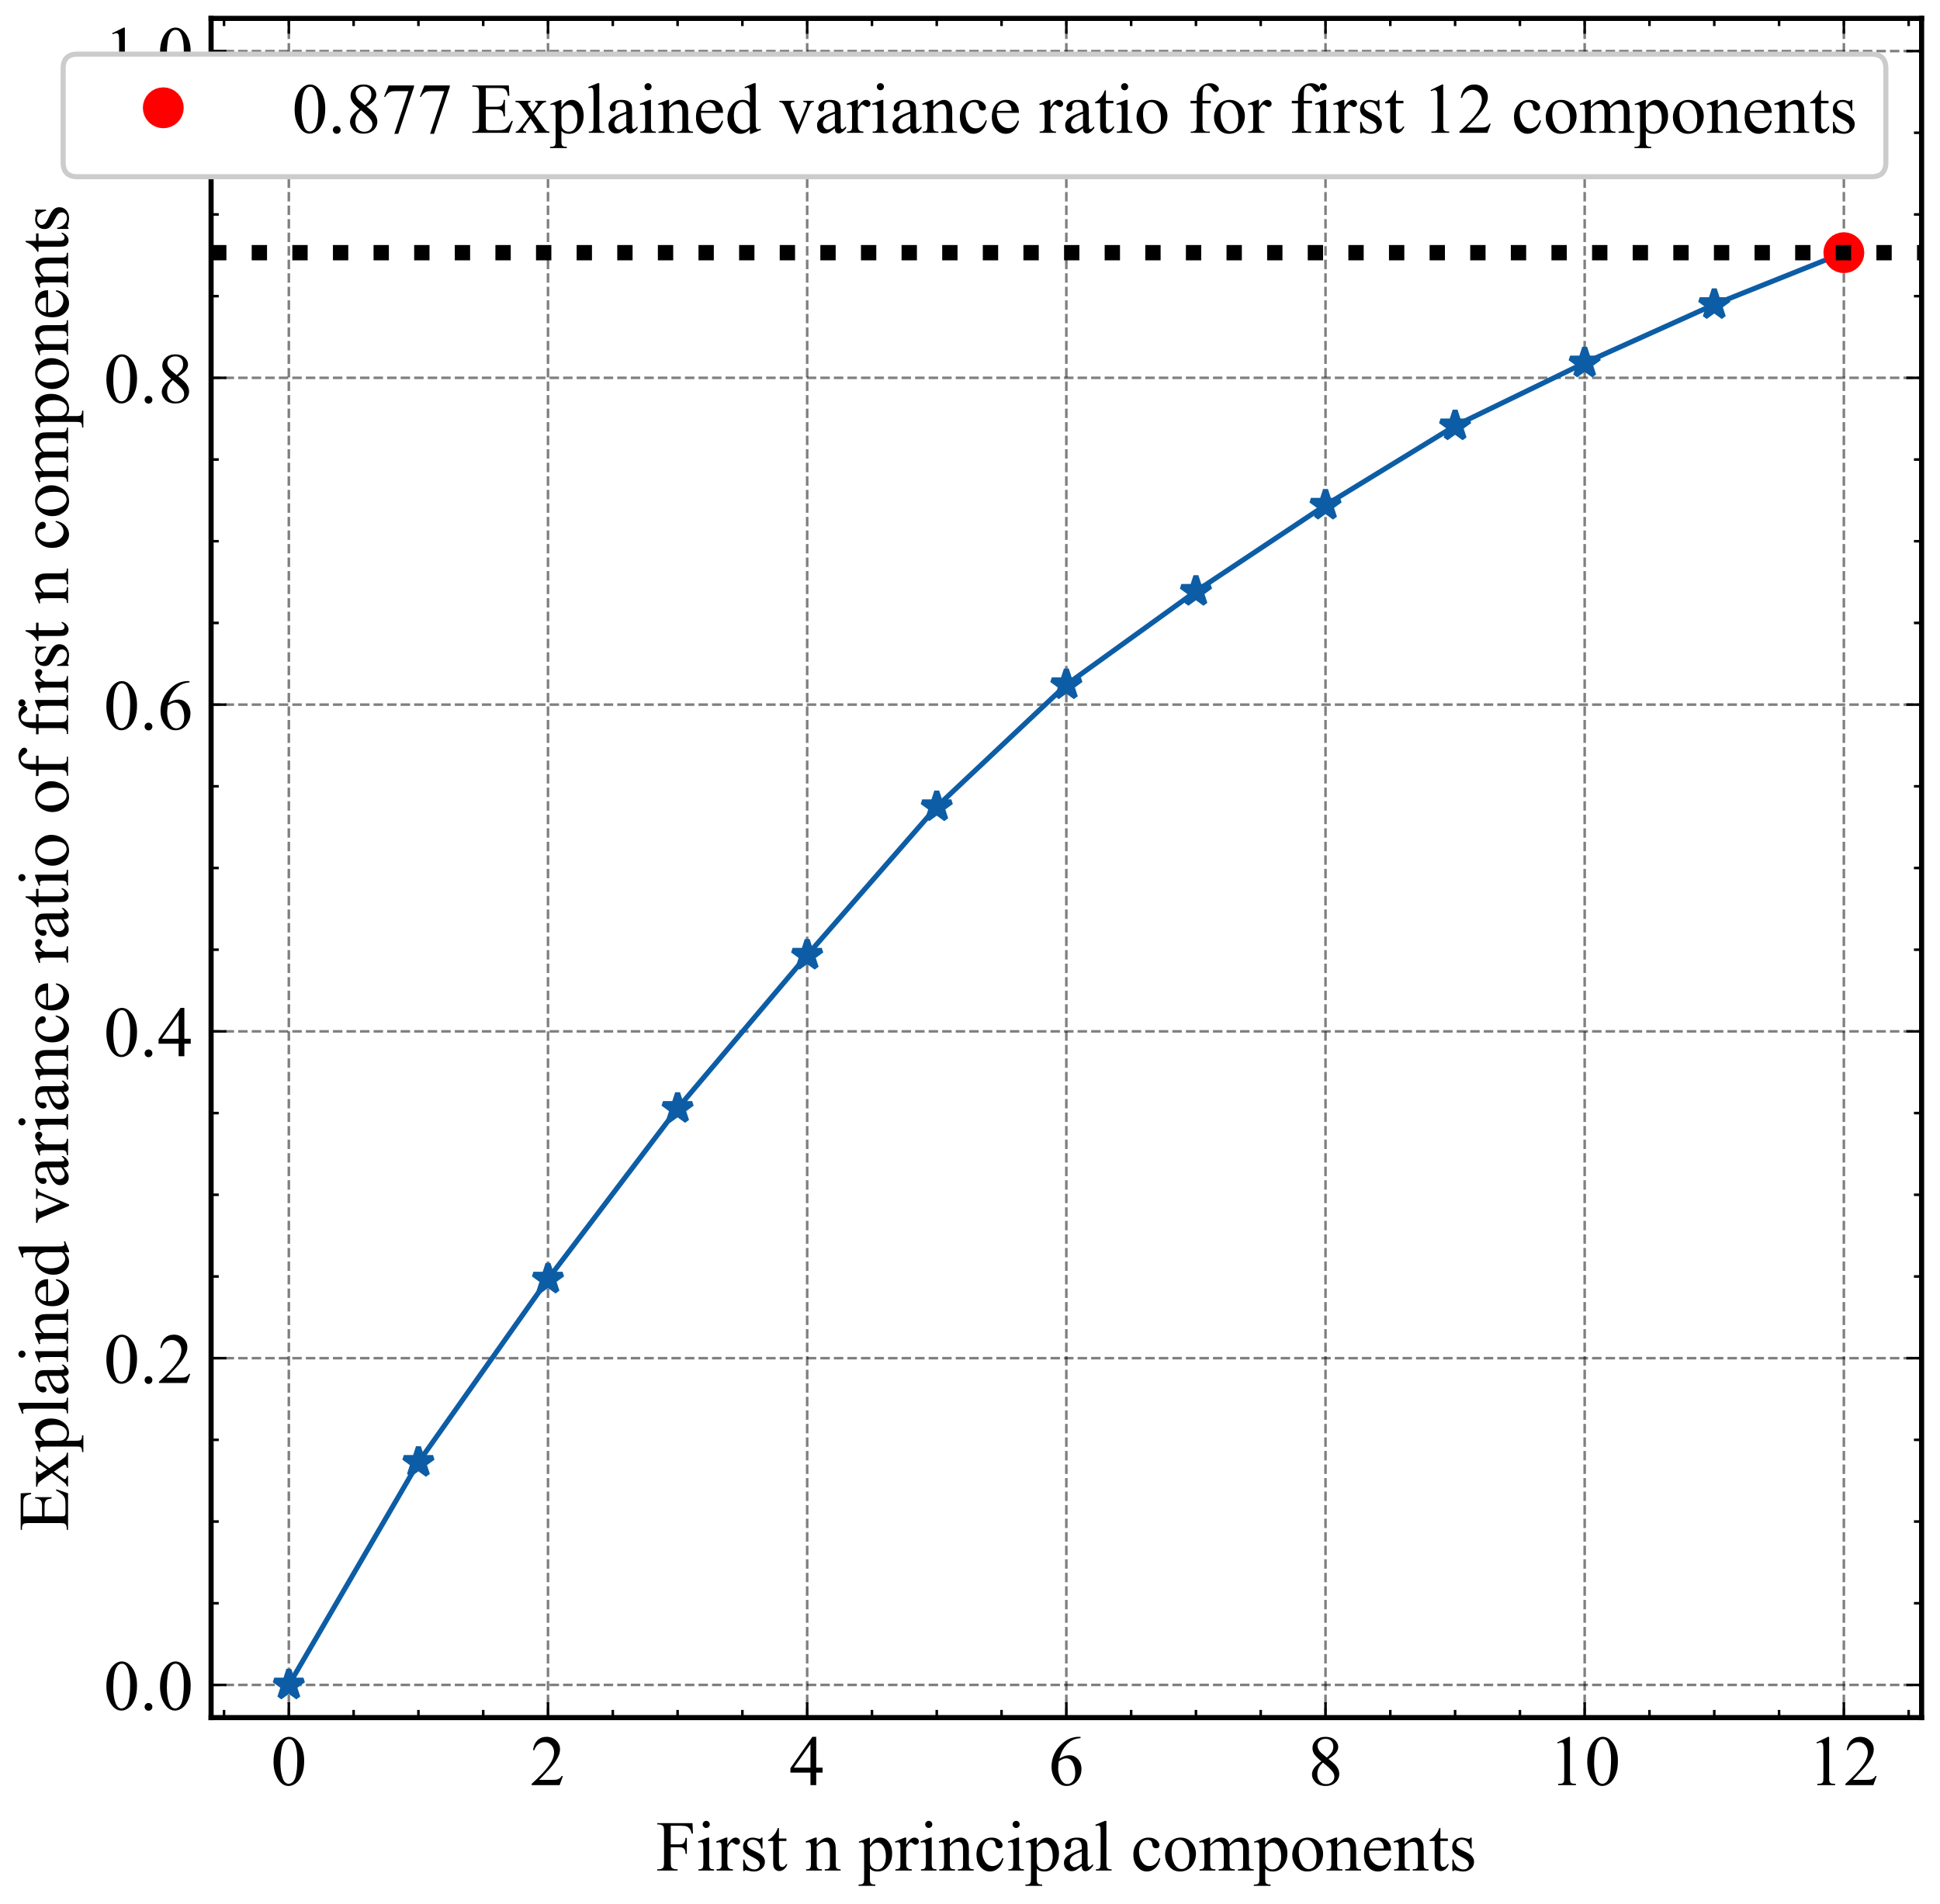 <?xml version="1.0" encoding="utf-8" standalone="no"?>
<!DOCTYPE svg PUBLIC "-//W3C//DTD SVG 1.1//EN"
  "http://www.w3.org/Graphics/SVG/1.1/DTD/svg11.dtd">
<!-- Created with matplotlib (https://matplotlib.org/) -->
<svg height="372.772pt" version="1.1" viewBox="0 0 379.716 372.772" width="379.716pt" xmlns="http://www.w3.org/2000/svg" xmlns:xlink="http://www.w3.org/1999/xlink">
 <defs>
  <style type="text/css">*{stroke-linecap:butt;stroke-linejoin:round;}</style>
 </defs>
 <g id="figure_1">
  <g id="patch_1">
   <path d="M 0 372.772 
L 379.716 372.772 
L 379.716 0 
L 0 0 
z
" style="fill:#ffffff;"/>
  </g>
  <g id="axes_1">
   <g id="patch_2">
    <path d="M 41.316 336.24 
L 376.116 336.24 
L 376.116 3.6 
L 41.316 3.6 
z
" style="fill:#ffffff;"/>
   </g>
   <g id="matplotlib.axis_1">
    <g id="xtick_1">
     <g id="line2d_1">
      <path clip-path="url(#pbc102ce04e)" d="M 56.534 336.24 
L 56.534 3.6 
" style="fill:none;stroke:#000000;stroke-dasharray:1.85,0.8;stroke-dashoffset:0;stroke-opacity:0.5;stroke-width:0.5;"/>
     </g>
     <g id="line2d_2">
      <defs>
       <path d="M 0 0 
L 0 -3 
" id="m4c5fb11d1a" style="stroke:#000000;stroke-width:0.5;"/>
      </defs>
      <g>
       <use style="stroke:#000000;stroke-width:0.5;" x="56.534" xlink:href="#m4c5fb11d1a" y="336.24"/>
      </g>
     </g>
     <g id="line2d_3">
      <defs>
       <path d="M 0 0 
L 0 3 
" id="m5dc65ea139" style="stroke:#000000;stroke-width:0.5;"/>
      </defs>
      <g>
       <use style="stroke:#000000;stroke-width:0.5;" x="56.534" xlink:href="#m5dc65ea139" y="3.6"/>
      </g>
     </g>
     <g id="text_1">
      <!-- 0 -->
      <g transform="translate(53.034 349.461)scale(0.14 -0.14)">
       <defs>
        <path d="M 3.609 32.719 
Q 3.609 44.047 7.031 52.219 
Q 10.453 60.406 16.109 64.406 
Q 20.516 67.578 25.203 67.578 
Q 32.812 67.578 38.875 59.812 
Q 46.438 50.203 46.438 33.734 
Q 46.438 22.219 43.109 14.156 
Q 39.797 6.109 34.641 2.469 
Q 29.5 -1.172 24.703 -1.172 
Q 15.234 -1.172 8.938 10.016 
Q 3.609 19.438 3.609 32.719 
z
M 13.188 31.5 
Q 13.188 17.828 16.547 9.188 
Q 19.344 1.906 24.859 1.906 
Q 27.484 1.906 30.312 4.266 
Q 33.156 6.641 34.625 12.203 
Q 36.859 20.609 36.859 35.891 
Q 36.859 47.219 34.516 54.781 
Q 32.766 60.406 29.984 62.75 
Q 27.984 64.359 25.141 64.359 
Q 21.828 64.359 19.234 61.375 
Q 15.719 57.328 14.453 48.625 
Q 13.188 39.938 13.188 31.5 
z
" id="TimesNewRomanPSMT-48"/>
       </defs>
       <use xlink:href="#TimesNewRomanPSMT-48"/>
      </g>
     </g>
    </g>
    <g id="xtick_2">
     <g id="line2d_4">
      <path clip-path="url(#pbc102ce04e)" d="M 107.261 336.24 
L 107.261 3.6 
" style="fill:none;stroke:#000000;stroke-dasharray:1.85,0.8;stroke-dashoffset:0;stroke-opacity:0.5;stroke-width:0.5;"/>
     </g>
     <g id="line2d_5">
      <g>
       <use style="stroke:#000000;stroke-width:0.5;" x="107.261" xlink:href="#m4c5fb11d1a" y="336.24"/>
      </g>
     </g>
     <g id="line2d_6">
      <g>
       <use style="stroke:#000000;stroke-width:0.5;" x="107.261" xlink:href="#m5dc65ea139" y="3.6"/>
      </g>
     </g>
     <g id="text_2">
      <!-- 2 -->
      <g transform="translate(103.761 349.461)scale(0.14 -0.14)">
       <defs>
        <path d="M 45.844 12.75 
L 41.219 0 
L 2.156 0 
L 2.156 1.812 
Q 19.391 17.531 26.422 27.484 
Q 33.453 37.453 33.453 45.703 
Q 33.453 52 29.594 56.047 
Q 25.734 60.109 20.359 60.109 
Q 15.484 60.109 11.594 57.25 
Q 7.719 54.391 5.859 48.875 
L 4.047 48.875 
Q 5.281 57.906 10.328 62.734 
Q 15.375 67.578 22.953 67.578 
Q 31 67.578 36.391 62.406 
Q 41.797 57.234 41.797 50.203 
Q 41.797 45.172 39.453 40.141 
Q 35.844 32.234 27.734 23.391 
Q 15.578 10.109 12.547 7.375 
L 29.828 7.375 
Q 35.109 7.375 37.234 7.766 
Q 39.359 8.156 41.062 9.344 
Q 42.781 10.547 44.047 12.75 
z
" id="TimesNewRomanPSMT-50"/>
       </defs>
       <use xlink:href="#TimesNewRomanPSMT-50"/>
      </g>
     </g>
    </g>
    <g id="xtick_3">
     <g id="line2d_7">
      <path clip-path="url(#pbc102ce04e)" d="M 157.989 336.24 
L 157.989 3.6 
" style="fill:none;stroke:#000000;stroke-dasharray:1.85,0.8;stroke-dashoffset:0;stroke-opacity:0.5;stroke-width:0.5;"/>
     </g>
     <g id="line2d_8">
      <g>
       <use style="stroke:#000000;stroke-width:0.5;" x="157.989" xlink:href="#m4c5fb11d1a" y="336.24"/>
      </g>
     </g>
     <g id="line2d_9">
      <g>
       <use style="stroke:#000000;stroke-width:0.5;" x="157.989" xlink:href="#m5dc65ea139" y="3.6"/>
      </g>
     </g>
     <g id="text_3">
      <!-- 4 -->
      <g transform="translate(154.489 349.461)scale(0.14 -0.14)">
       <defs>
        <path d="M 46.531 24.422 
L 46.531 17.484 
L 37.641 17.484 
L 37.641 0 
L 29.594 0 
L 29.594 17.484 
L 1.562 17.484 
L 1.562 23.734 
L 32.281 67.578 
L 37.641 67.578 
L 37.641 24.422 
z
M 29.594 24.422 
L 29.594 57.281 
L 6.344 24.422 
z
" id="TimesNewRomanPSMT-52"/>
       </defs>
       <use xlink:href="#TimesNewRomanPSMT-52"/>
      </g>
     </g>
    </g>
    <g id="xtick_4">
     <g id="line2d_10">
      <path clip-path="url(#pbc102ce04e)" d="M 208.716 336.24 
L 208.716 3.6 
" style="fill:none;stroke:#000000;stroke-dasharray:1.85,0.8;stroke-dashoffset:0;stroke-opacity:0.5;stroke-width:0.5;"/>
     </g>
     <g id="line2d_11">
      <g>
       <use style="stroke:#000000;stroke-width:0.5;" x="208.716" xlink:href="#m4c5fb11d1a" y="336.24"/>
      </g>
     </g>
     <g id="line2d_12">
      <g>
       <use style="stroke:#000000;stroke-width:0.5;" x="208.716" xlink:href="#m5dc65ea139" y="3.6"/>
      </g>
     </g>
     <g id="text_4">
      <!-- 6 -->
      <g transform="translate(205.216 349.461)scale(0.14 -0.14)">
       <defs>
        <path d="M 44.828 67.578 
L 44.828 65.766 
Q 38.375 65.141 34.297 63.203 
Q 30.219 61.281 26.234 57.328 
Q 22.266 53.375 19.656 48.516 
Q 17.047 43.656 15.281 36.969 
Q 22.312 41.797 29.391 41.797 
Q 36.188 41.797 41.156 36.328 
Q 46.141 30.859 46.141 22.266 
Q 46.141 13.969 41.109 7.125 
Q 35.062 -1.172 25.094 -1.172 
Q 18.312 -1.172 13.578 3.328 
Q 4.297 12.062 4.297 25.984 
Q 4.297 34.859 7.859 42.859 
Q 11.422 50.875 18.031 57.078 
Q 24.656 63.281 30.703 65.422 
Q 36.766 67.578 42 67.578 
z
M 14.453 33.406 
Q 13.578 26.812 13.578 22.75 
Q 13.578 18.062 15.312 12.562 
Q 17.047 7.078 20.453 3.859 
Q 22.953 1.562 26.516 1.562 
Q 30.766 1.562 34.109 5.562 
Q 37.453 9.578 37.453 17 
Q 37.453 25.344 34.125 31.438 
Q 30.812 37.547 24.703 37.547 
Q 22.859 37.547 20.734 36.766 
Q 18.609 35.984 14.453 33.406 
z
" id="TimesNewRomanPSMT-54"/>
       </defs>
       <use xlink:href="#TimesNewRomanPSMT-54"/>
      </g>
     </g>
    </g>
    <g id="xtick_5">
     <g id="line2d_13">
      <path clip-path="url(#pbc102ce04e)" d="M 259.443 336.24 
L 259.443 3.6 
" style="fill:none;stroke:#000000;stroke-dasharray:1.85,0.8;stroke-dashoffset:0;stroke-opacity:0.5;stroke-width:0.5;"/>
     </g>
     <g id="line2d_14">
      <g>
       <use style="stroke:#000000;stroke-width:0.5;" x="259.443" xlink:href="#m4c5fb11d1a" y="336.24"/>
      </g>
     </g>
     <g id="line2d_15">
      <g>
       <use style="stroke:#000000;stroke-width:0.5;" x="259.443" xlink:href="#m5dc65ea139" y="3.6"/>
      </g>
     </g>
     <g id="text_5">
      <!-- 8 -->
      <g transform="translate(255.943 349.461)scale(0.14 -0.14)">
       <defs>
        <path d="M 19.188 33.344 
Q 11.328 39.797 9.047 43.703 
Q 6.781 47.609 6.781 51.812 
Q 6.781 58.25 11.766 62.906 
Q 16.75 67.578 25 67.578 
Q 33.016 67.578 37.891 63.234 
Q 42.781 58.891 42.781 53.328 
Q 42.781 49.609 40.141 45.75 
Q 37.5 41.891 29.156 36.672 
Q 37.75 30.031 40.531 26.219 
Q 44.234 21.234 44.234 15.719 
Q 44.234 8.734 38.906 3.781 
Q 33.594 -1.172 24.953 -1.172 
Q 15.531 -1.172 10.25 4.734 
Q 6.062 9.469 6.062 15.094 
Q 6.062 19.484 9.016 23.797 
Q 11.969 28.125 19.188 33.344 
z
M 26.859 38.578 
Q 32.719 43.844 34.281 46.891 
Q 35.844 49.953 35.844 53.812 
Q 35.844 58.938 32.953 61.844 
Q 30.078 64.75 25.094 64.75 
Q 20.125 64.75 17 61.859 
Q 13.875 58.984 13.875 55.125 
Q 13.875 52.594 15.156 50.047 
Q 16.453 47.516 18.844 45.219 
z
M 21.484 31.5 
Q 17.438 28.078 15.484 24.047 
Q 13.531 20.016 13.531 15.328 
Q 13.531 9.031 16.969 5.25 
Q 20.406 1.469 25.734 1.469 
Q 31 1.469 34.172 4.438 
Q 37.359 7.422 37.359 11.672 
Q 37.359 15.188 35.5 17.969 
Q 32.031 23.141 21.484 31.5 
z
" id="TimesNewRomanPSMT-56"/>
       </defs>
       <use xlink:href="#TimesNewRomanPSMT-56"/>
      </g>
     </g>
    </g>
    <g id="xtick_6">
     <g id="line2d_16">
      <path clip-path="url(#pbc102ce04e)" d="M 310.17 336.24 
L 310.17 3.6 
" style="fill:none;stroke:#000000;stroke-dasharray:1.85,0.8;stroke-dashoffset:0;stroke-opacity:0.5;stroke-width:0.5;"/>
     </g>
     <g id="line2d_17">
      <g>
       <use style="stroke:#000000;stroke-width:0.5;" x="310.17" xlink:href="#m4c5fb11d1a" y="336.24"/>
      </g>
     </g>
     <g id="line2d_18">
      <g>
       <use style="stroke:#000000;stroke-width:0.5;" x="310.17" xlink:href="#m5dc65ea139" y="3.6"/>
      </g>
     </g>
     <g id="text_6">
      <!-- 10 -->
      <g transform="translate(303.17 349.461)scale(0.14 -0.14)">
       <defs>
        <path d="M 11.719 59.719 
L 27.828 67.578 
L 29.438 67.578 
L 29.438 11.672 
Q 29.438 6.109 29.906 4.734 
Q 30.375 3.375 31.828 2.641 
Q 33.297 1.906 37.797 1.812 
L 37.797 0 
L 12.891 0 
L 12.891 1.812 
Q 17.578 1.906 18.938 2.609 
Q 20.312 3.328 20.844 4.516 
Q 21.391 5.719 21.391 11.672 
L 21.391 47.406 
Q 21.391 54.641 20.906 56.688 
Q 20.562 58.25 19.656 58.984 
Q 18.75 59.719 17.484 59.719 
Q 15.672 59.719 12.453 58.203 
z
" id="TimesNewRomanPSMT-49"/>
       </defs>
       <use xlink:href="#TimesNewRomanPSMT-49"/>
       <use x="50" xlink:href="#TimesNewRomanPSMT-48"/>
      </g>
     </g>
    </g>
    <g id="xtick_7">
     <g id="line2d_19">
      <path clip-path="url(#pbc102ce04e)" d="M 360.898 336.24 
L 360.898 3.6 
" style="fill:none;stroke:#000000;stroke-dasharray:1.85,0.8;stroke-dashoffset:0;stroke-opacity:0.5;stroke-width:0.5;"/>
     </g>
     <g id="line2d_20">
      <g>
       <use style="stroke:#000000;stroke-width:0.5;" x="360.898" xlink:href="#m4c5fb11d1a" y="336.24"/>
      </g>
     </g>
     <g id="line2d_21">
      <g>
       <use style="stroke:#000000;stroke-width:0.5;" x="360.898" xlink:href="#m5dc65ea139" y="3.6"/>
      </g>
     </g>
     <g id="text_7">
      <!-- 12 -->
      <g transform="translate(353.898 349.461)scale(0.14 -0.14)">
       <use xlink:href="#TimesNewRomanPSMT-49"/>
       <use x="50" xlink:href="#TimesNewRomanPSMT-50"/>
      </g>
     </g>
    </g>
    <g id="xtick_8">
     <g id="line2d_22">
      <defs>
       <path d="M 0 0 
L 0 -1.5 
" id="m125b87a20f" style="stroke:#000000;stroke-width:0.5;"/>
      </defs>
      <g>
       <use style="stroke:#000000;stroke-width:0.5;" x="43.852" xlink:href="#m125b87a20f" y="336.24"/>
      </g>
     </g>
     <g id="line2d_23">
      <defs>
       <path d="M 0 0 
L 0 1.5 
" id="m082274a5d7" style="stroke:#000000;stroke-width:0.5;"/>
      </defs>
      <g>
       <use style="stroke:#000000;stroke-width:0.5;" x="43.852" xlink:href="#m082274a5d7" y="3.6"/>
      </g>
     </g>
    </g>
    <g id="xtick_9">
     <g id="line2d_24">
      <g>
       <use style="stroke:#000000;stroke-width:0.5;" x="69.216" xlink:href="#m125b87a20f" y="336.24"/>
      </g>
     </g>
     <g id="line2d_25">
      <g>
       <use style="stroke:#000000;stroke-width:0.5;" x="69.216" xlink:href="#m082274a5d7" y="3.6"/>
      </g>
     </g>
    </g>
    <g id="xtick_10">
     <g id="line2d_26">
      <g>
       <use style="stroke:#000000;stroke-width:0.5;" x="81.898" xlink:href="#m125b87a20f" y="336.24"/>
      </g>
     </g>
     <g id="line2d_27">
      <g>
       <use style="stroke:#000000;stroke-width:0.5;" x="81.898" xlink:href="#m082274a5d7" y="3.6"/>
      </g>
     </g>
    </g>
    <g id="xtick_11">
     <g id="line2d_28">
      <g>
       <use style="stroke:#000000;stroke-width:0.5;" x="94.58" xlink:href="#m125b87a20f" y="336.24"/>
      </g>
     </g>
     <g id="line2d_29">
      <g>
       <use style="stroke:#000000;stroke-width:0.5;" x="94.58" xlink:href="#m082274a5d7" y="3.6"/>
      </g>
     </g>
    </g>
    <g id="xtick_12">
     <g id="line2d_30">
      <g>
       <use style="stroke:#000000;stroke-width:0.5;" x="119.943" xlink:href="#m125b87a20f" y="336.24"/>
      </g>
     </g>
     <g id="line2d_31">
      <g>
       <use style="stroke:#000000;stroke-width:0.5;" x="119.943" xlink:href="#m082274a5d7" y="3.6"/>
      </g>
     </g>
    </g>
    <g id="xtick_13">
     <g id="line2d_32">
      <g>
       <use style="stroke:#000000;stroke-width:0.5;" x="132.625" xlink:href="#m125b87a20f" y="336.24"/>
      </g>
     </g>
     <g id="line2d_33">
      <g>
       <use style="stroke:#000000;stroke-width:0.5;" x="132.625" xlink:href="#m082274a5d7" y="3.6"/>
      </g>
     </g>
    </g>
    <g id="xtick_14">
     <g id="line2d_34">
      <g>
       <use style="stroke:#000000;stroke-width:0.5;" x="145.307" xlink:href="#m125b87a20f" y="336.24"/>
      </g>
     </g>
     <g id="line2d_35">
      <g>
       <use style="stroke:#000000;stroke-width:0.5;" x="145.307" xlink:href="#m082274a5d7" y="3.6"/>
      </g>
     </g>
    </g>
    <g id="xtick_15">
     <g id="line2d_36">
      <g>
       <use style="stroke:#000000;stroke-width:0.5;" x="170.67" xlink:href="#m125b87a20f" y="336.24"/>
      </g>
     </g>
     <g id="line2d_37">
      <g>
       <use style="stroke:#000000;stroke-width:0.5;" x="170.67" xlink:href="#m082274a5d7" y="3.6"/>
      </g>
     </g>
    </g>
    <g id="xtick_16">
     <g id="line2d_38">
      <g>
       <use style="stroke:#000000;stroke-width:0.5;" x="183.352" xlink:href="#m125b87a20f" y="336.24"/>
      </g>
     </g>
     <g id="line2d_39">
      <g>
       <use style="stroke:#000000;stroke-width:0.5;" x="183.352" xlink:href="#m082274a5d7" y="3.6"/>
      </g>
     </g>
    </g>
    <g id="xtick_17">
     <g id="line2d_40">
      <g>
       <use style="stroke:#000000;stroke-width:0.5;" x="196.034" xlink:href="#m125b87a20f" y="336.24"/>
      </g>
     </g>
     <g id="line2d_41">
      <g>
       <use style="stroke:#000000;stroke-width:0.5;" x="196.034" xlink:href="#m082274a5d7" y="3.6"/>
      </g>
     </g>
    </g>
    <g id="xtick_18">
     <g id="line2d_42">
      <g>
       <use style="stroke:#000000;stroke-width:0.5;" x="221.398" xlink:href="#m125b87a20f" y="336.24"/>
      </g>
     </g>
     <g id="line2d_43">
      <g>
       <use style="stroke:#000000;stroke-width:0.5;" x="221.398" xlink:href="#m082274a5d7" y="3.6"/>
      </g>
     </g>
    </g>
    <g id="xtick_19">
     <g id="line2d_44">
      <g>
       <use style="stroke:#000000;stroke-width:0.5;" x="234.08" xlink:href="#m125b87a20f" y="336.24"/>
      </g>
     </g>
     <g id="line2d_45">
      <g>
       <use style="stroke:#000000;stroke-width:0.5;" x="234.08" xlink:href="#m082274a5d7" y="3.6"/>
      </g>
     </g>
    </g>
    <g id="xtick_20">
     <g id="line2d_46">
      <g>
       <use style="stroke:#000000;stroke-width:0.5;" x="246.761" xlink:href="#m125b87a20f" y="336.24"/>
      </g>
     </g>
     <g id="line2d_47">
      <g>
       <use style="stroke:#000000;stroke-width:0.5;" x="246.761" xlink:href="#m082274a5d7" y="3.6"/>
      </g>
     </g>
    </g>
    <g id="xtick_21">
     <g id="line2d_48">
      <g>
       <use style="stroke:#000000;stroke-width:0.5;" x="272.125" xlink:href="#m125b87a20f" y="336.24"/>
      </g>
     </g>
     <g id="line2d_49">
      <g>
       <use style="stroke:#000000;stroke-width:0.5;" x="272.125" xlink:href="#m082274a5d7" y="3.6"/>
      </g>
     </g>
    </g>
    <g id="xtick_22">
     <g id="line2d_50">
      <g>
       <use style="stroke:#000000;stroke-width:0.5;" x="284.807" xlink:href="#m125b87a20f" y="336.24"/>
      </g>
     </g>
     <g id="line2d_51">
      <g>
       <use style="stroke:#000000;stroke-width:0.5;" x="284.807" xlink:href="#m082274a5d7" y="3.6"/>
      </g>
     </g>
    </g>
    <g id="xtick_23">
     <g id="line2d_52">
      <g>
       <use style="stroke:#000000;stroke-width:0.5;" x="297.489" xlink:href="#m125b87a20f" y="336.24"/>
      </g>
     </g>
     <g id="line2d_53">
      <g>
       <use style="stroke:#000000;stroke-width:0.5;" x="297.489" xlink:href="#m082274a5d7" y="3.6"/>
      </g>
     </g>
    </g>
    <g id="xtick_24">
     <g id="line2d_54">
      <g>
       <use style="stroke:#000000;stroke-width:0.5;" x="322.852" xlink:href="#m125b87a20f" y="336.24"/>
      </g>
     </g>
     <g id="line2d_55">
      <g>
       <use style="stroke:#000000;stroke-width:0.5;" x="322.852" xlink:href="#m082274a5d7" y="3.6"/>
      </g>
     </g>
    </g>
    <g id="xtick_25">
     <g id="line2d_56">
      <g>
       <use style="stroke:#000000;stroke-width:0.5;" x="335.534" xlink:href="#m125b87a20f" y="336.24"/>
      </g>
     </g>
     <g id="line2d_57">
      <g>
       <use style="stroke:#000000;stroke-width:0.5;" x="335.534" xlink:href="#m082274a5d7" y="3.6"/>
      </g>
     </g>
    </g>
    <g id="xtick_26">
     <g id="line2d_58">
      <g>
       <use style="stroke:#000000;stroke-width:0.5;" x="348.216" xlink:href="#m125b87a20f" y="336.24"/>
      </g>
     </g>
     <g id="line2d_59">
      <g>
       <use style="stroke:#000000;stroke-width:0.5;" x="348.216" xlink:href="#m082274a5d7" y="3.6"/>
      </g>
     </g>
    </g>
    <g id="xtick_27">
     <g id="line2d_60">
      <g>
       <use style="stroke:#000000;stroke-width:0.5;" x="373.58" xlink:href="#m125b87a20f" y="336.24"/>
      </g>
     </g>
     <g id="line2d_61">
      <g>
       <use style="stroke:#000000;stroke-width:0.5;" x="373.58" xlink:href="#m082274a5d7" y="3.6"/>
      </g>
     </g>
    </g>
    <g id="text_8">
     <!-- First n principal components -->
     <g transform="translate(128.42 366.177)scale(0.14 -0.14)">
      <defs>
       <path d="M 20.453 62.594 
L 20.453 36.578 
L 32.516 36.578 
Q 36.672 36.578 38.594 38.406 
Q 40.531 40.234 41.156 45.656 
L 42.969 45.656 
L 42.969 23.25 
L 41.156 23.25 
Q 41.109 27.094 40.156 28.906 
Q 39.203 30.719 37.516 31.609 
Q 35.844 32.516 32.516 32.516 
L 20.453 32.516 
L 20.453 11.719 
Q 20.453 6.688 21.094 5.078 
Q 21.578 3.859 23.141 2.984 
Q 25.297 1.812 27.641 1.812 
L 30.031 1.812 
L 30.031 0 
L 1.609 0 
L 1.609 1.812 
L 3.953 1.812 
Q 8.062 1.812 9.906 4.203 
Q 11.078 5.766 11.078 11.719 
L 11.078 54.5 
Q 11.078 59.516 10.453 61.141 
Q 9.969 62.359 8.453 63.234 
Q 6.344 64.406 3.953 64.406 
L 1.609 64.406 
L 1.609 66.219 
L 50.875 66.219 
L 51.516 51.656 
L 49.812 51.656 
Q 48.531 56.297 46.844 58.469 
Q 45.172 60.641 42.703 61.609 
Q 40.234 62.594 35.062 62.594 
z
" id="TimesNewRomanPSMT-70"/>
       <path d="M 14.5 69.438 
Q 16.547 69.438 17.984 67.984 
Q 19.438 66.547 19.438 64.5 
Q 19.438 62.453 17.984 60.984 
Q 16.547 59.516 14.5 59.516 
Q 12.453 59.516 10.984 60.984 
Q 9.516 62.453 9.516 64.5 
Q 9.516 66.547 10.953 67.984 
Q 12.406 69.438 14.5 69.438 
z
M 18.562 46.047 
L 18.562 10.109 
Q 18.562 5.906 19.172 4.516 
Q 19.781 3.125 20.969 2.438 
Q 22.172 1.766 25.344 1.766 
L 25.344 0 
L 3.609 0 
L 3.609 1.766 
Q 6.891 1.766 8 2.391 
Q 9.125 3.031 9.781 4.484 
Q 10.453 5.953 10.453 10.109 
L 10.453 27.344 
Q 10.453 34.625 10.016 36.766 
Q 9.672 38.328 8.938 38.938 
Q 8.203 39.547 6.938 39.547 
Q 5.562 39.547 3.609 38.812 
L 2.938 40.578 
L 16.406 46.047 
z
" id="TimesNewRomanPSMT-105"/>
       <path d="M 16.219 46.047 
L 16.219 35.984 
Q 21.828 46.047 27.734 46.047 
Q 30.422 46.047 32.172 44.406 
Q 33.938 42.781 33.938 40.625 
Q 33.938 38.719 32.656 37.391 
Q 31.391 36.078 29.641 36.078 
Q 27.938 36.078 25.812 37.766 
Q 23.688 39.453 22.656 39.453 
Q 21.781 39.453 20.75 38.484 
Q 18.562 36.469 16.219 31.891 
L 16.219 10.453 
Q 16.219 6.734 17.141 4.828 
Q 17.781 3.516 19.391 2.641 
Q 21 1.766 24.031 1.766 
L 24.031 0 
L 1.125 0 
L 1.125 1.766 
Q 4.547 1.766 6.203 2.828 
Q 7.422 3.609 7.906 5.328 
Q 8.156 6.156 8.156 10.062 
L 8.156 27.391 
Q 8.156 35.203 7.828 36.688 
Q 7.516 38.188 6.656 38.859 
Q 5.812 39.547 4.547 39.547 
Q 3.031 39.547 1.125 38.812 
L 0.641 40.578 
L 14.156 46.047 
z
" id="TimesNewRomanPSMT-114"/>
       <path d="M 32.031 46.047 
L 32.031 30.812 
L 30.422 30.812 
Q 28.562 37.984 25.656 40.578 
Q 22.75 43.172 18.266 43.172 
Q 14.844 43.172 12.734 41.359 
Q 10.641 39.547 10.641 37.359 
Q 10.641 34.625 12.203 32.672 
Q 13.719 30.672 18.359 28.422 
L 25.484 24.953 
Q 35.406 20.125 35.406 12.203 
Q 35.406 6.109 30.781 2.359 
Q 26.172 -1.375 20.453 -1.375 
Q 16.359 -1.375 11.078 0.094 
Q 9.469 0.594 8.453 0.594 
Q 7.328 0.594 6.688 -0.688 
L 5.078 -0.688 
L 5.078 15.281 
L 6.688 15.281 
Q 8.062 8.453 11.906 4.984 
Q 15.766 1.516 20.562 1.516 
Q 23.922 1.516 26.047 3.484 
Q 28.172 5.469 28.172 8.25 
Q 28.172 11.625 25.797 13.922 
Q 23.438 16.219 16.359 19.734 
Q 9.281 23.25 7.078 26.078 
Q 4.891 28.859 4.891 33.109 
Q 4.891 38.625 8.672 42.328 
Q 12.453 46.047 18.453 46.047 
Q 21.094 46.047 24.859 44.922 
Q 27.344 44.188 28.172 44.188 
Q 28.953 44.188 29.391 44.531 
Q 29.828 44.875 30.422 46.047 
z
" id="TimesNewRomanPSMT-115"/>
       <path d="M 16.109 59.422 
L 16.109 44.734 
L 26.562 44.734 
L 26.562 41.312 
L 16.109 41.312 
L 16.109 12.312 
Q 16.109 7.953 17.359 6.438 
Q 18.609 4.938 20.562 4.938 
Q 22.172 4.938 23.688 5.938 
Q 25.203 6.938 26.031 8.891 
L 27.938 8.891 
Q 26.219 4.109 23.094 1.688 
Q 19.969 -0.734 16.656 -0.734 
Q 14.406 -0.734 12.25 0.516 
Q 10.109 1.766 9.078 4.078 
Q 8.062 6.391 8.062 11.234 
L 8.062 41.312 
L 0.984 41.312 
L 0.984 42.922 
Q 3.656 44 6.469 46.562 
Q 9.281 49.125 11.469 52.641 
Q 12.594 54.5 14.594 59.422 
z
" id="TimesNewRomanPSMT-116"/>
       <path id="TimesNewRomanPSMT-32"/>
       <path d="M 16.156 36.578 
Q 24.031 46.047 31.156 46.047 
Q 34.812 46.047 37.453 44.219 
Q 40.094 42.391 41.656 38.188 
Q 42.719 35.25 42.719 29.203 
L 42.719 10.109 
Q 42.719 5.859 43.406 4.344 
Q 43.953 3.125 45.141 2.438 
Q 46.344 1.766 49.562 1.766 
L 49.562 0 
L 27.438 0 
L 27.438 1.766 
L 28.375 1.766 
Q 31.5 1.766 32.734 2.703 
Q 33.984 3.656 34.469 5.516 
Q 34.672 6.25 34.672 10.109 
L 34.672 28.422 
Q 34.672 34.516 33.078 37.281 
Q 31.5 40.047 27.734 40.047 
Q 21.922 40.047 16.156 33.688 
L 16.156 10.109 
Q 16.156 5.562 16.703 4.5 
Q 17.391 3.078 18.578 2.422 
Q 19.781 1.766 23.438 1.766 
L 23.438 0 
L 1.312 0 
L 1.312 1.766 
L 2.297 1.766 
Q 5.719 1.766 6.906 3.484 
Q 8.109 5.219 8.109 10.109 
L 8.109 26.703 
Q 8.109 34.766 7.734 36.516 
Q 7.375 38.281 6.609 38.906 
Q 5.859 39.547 4.594 39.547 
Q 3.219 39.547 1.312 38.812 
L 0.594 40.578 
L 14.062 46.047 
L 16.156 46.047 
z
" id="TimesNewRomanPSMT-110"/>
       <path d="M -0.094 40.281 
L 13.672 45.844 
L 15.531 45.844 
L 15.531 35.406 
Q 19 41.312 22.484 43.672 
Q 25.984 46.047 29.828 46.047 
Q 36.578 46.047 41.062 40.766 
Q 46.578 34.328 46.578 23.969 
Q 46.578 12.406 39.938 4.828 
Q 34.469 -1.375 26.172 -1.375 
Q 22.562 -1.375 19.922 -0.344 
Q 17.969 0.391 15.531 2.594 
L 15.531 -11.031 
Q 15.531 -15.625 16.094 -16.859 
Q 16.656 -18.109 18.047 -18.844 
Q 19.438 -19.578 23.094 -19.578 
L 23.094 -21.391 
L -0.344 -21.391 
L -0.344 -19.578 
L 0.875 -19.578 
Q 3.562 -19.625 5.469 -18.562 
Q 6.391 -18.016 6.906 -16.812 
Q 7.422 -15.625 7.422 -10.75 
L 7.422 31.547 
Q 7.422 35.891 7.031 37.062 
Q 6.641 38.234 5.781 38.812 
Q 4.938 39.406 3.469 39.406 
Q 2.297 39.406 0.484 38.719 
z
M 15.531 32.516 
L 15.531 15.828 
Q 15.531 10.406 15.969 8.688 
Q 16.656 5.859 19.312 3.703 
Q 21.969 1.562 26.031 1.562 
Q 30.906 1.562 33.938 5.375 
Q 37.891 10.359 37.891 19.391 
Q 37.891 29.641 33.406 35.156 
Q 30.281 38.969 25.984 38.969 
Q 23.641 38.969 21.344 37.797 
Q 19.578 36.922 15.531 32.516 
z
" id="TimesNewRomanPSMT-112"/>
       <path d="M 41.109 17 
Q 39.312 8.156 34.031 3.391 
Q 28.766 -1.375 22.359 -1.375 
Q 14.75 -1.375 9.078 5.016 
Q 3.422 11.422 3.422 22.312 
Q 3.422 32.859 9.688 39.453 
Q 15.969 46.047 24.75 46.047 
Q 31.344 46.047 35.594 42.547 
Q 39.844 39.062 39.844 35.297 
Q 39.844 33.453 38.641 32.297 
Q 37.453 31.156 35.297 31.156 
Q 32.422 31.156 30.953 33.016 
Q 30.125 34.031 29.859 36.906 
Q 29.594 39.797 27.875 41.312 
Q 26.172 42.781 23.141 42.781 
Q 18.266 42.781 15.281 39.156 
Q 11.328 34.375 11.328 26.516 
Q 11.328 18.5 15.25 12.375 
Q 19.188 6.25 25.875 6.25 
Q 30.672 6.25 34.469 9.516 
Q 37.156 11.766 39.703 17.672 
z
" id="TimesNewRomanPSMT-99"/>
       <path d="M 28.469 6.453 
Q 21.578 1.125 19.828 0.297 
Q 17.188 -0.922 14.203 -0.922 
Q 9.578 -0.922 6.562 2.25 
Q 3.562 5.422 3.562 10.594 
Q 3.562 13.875 5.031 16.266 
Q 7.031 19.578 11.984 22.5 
Q 16.938 25.438 28.469 29.641 
L 28.469 31.391 
Q 28.469 38.094 26.344 40.578 
Q 24.219 43.062 20.172 43.062 
Q 17.094 43.062 15.281 41.406 
Q 13.422 39.75 13.422 37.594 
L 13.531 34.766 
Q 13.531 32.516 12.375 31.297 
Q 11.234 30.078 9.375 30.078 
Q 7.562 30.078 6.422 31.344 
Q 5.281 32.625 5.281 34.812 
Q 5.281 39.016 9.578 42.531 
Q 13.875 46.047 21.625 46.047 
Q 27.594 46.047 31.391 44.047 
Q 34.281 42.531 35.641 39.312 
Q 36.531 37.203 36.531 30.719 
L 36.531 15.531 
Q 36.531 9.125 36.766 7.688 
Q 37.016 6.25 37.578 5.766 
Q 38.141 5.281 38.875 5.281 
Q 39.656 5.281 40.234 5.609 
Q 41.266 6.25 44.188 9.188 
L 44.188 6.453 
Q 38.719 -0.875 33.734 -0.875 
Q 31.344 -0.875 29.922 0.781 
Q 28.516 2.438 28.469 6.453 
z
M 28.469 9.625 
L 28.469 26.656 
Q 21.094 23.734 18.953 22.516 
Q 15.094 20.359 13.422 18.016 
Q 11.766 15.672 11.766 12.891 
Q 11.766 9.375 13.859 7.047 
Q 15.969 4.734 18.703 4.734 
Q 22.406 4.734 28.469 9.625 
z
" id="TimesNewRomanPSMT-97"/>
       <path d="M 18.5 69.438 
L 18.5 10.109 
Q 18.5 5.906 19.109 4.531 
Q 19.734 3.172 21 2.469 
Q 22.266 1.766 25.734 1.766 
L 25.734 0 
L 3.812 0 
L 3.812 1.766 
Q 6.891 1.766 8 2.391 
Q 9.125 3.031 9.766 4.484 
Q 10.406 5.953 10.406 10.109 
L 10.406 50.734 
Q 10.406 58.297 10.062 60.031 
Q 9.719 61.766 8.953 62.391 
Q 8.203 63.031 7.031 63.031 
Q 5.766 63.031 3.812 62.25 
L 2.984 63.969 
L 16.312 69.438 
z
" id="TimesNewRomanPSMT-108"/>
       <path d="M 25 46.047 
Q 35.156 46.047 41.312 38.328 
Q 46.531 31.734 46.531 23.188 
Q 46.531 17.188 43.641 11.031 
Q 40.766 4.891 35.719 1.75 
Q 30.672 -1.375 24.469 -1.375 
Q 14.359 -1.375 8.406 6.688 
Q 3.375 13.484 3.375 21.922 
Q 3.375 28.078 6.422 34.156 
Q 9.469 40.234 14.453 43.141 
Q 19.438 46.047 25 46.047 
z
M 23.484 42.875 
Q 20.906 42.875 18.281 41.328 
Q 15.672 39.797 14.062 35.938 
Q 12.453 32.078 12.453 26.031 
Q 12.453 16.266 16.328 9.172 
Q 20.219 2.094 26.562 2.094 
Q 31.297 2.094 34.375 6 
Q 37.453 9.906 37.453 19.438 
Q 37.453 31.344 32.328 38.188 
Q 28.859 42.875 23.484 42.875 
z
" id="TimesNewRomanPSMT-111"/>
       <path d="M 16.406 36.531 
Q 21.297 41.406 22.172 42.141 
Q 24.359 44 26.891 45.016 
Q 29.438 46.047 31.938 46.047 
Q 36.141 46.047 39.156 43.594 
Q 42.188 41.156 43.219 36.531 
Q 48.25 42.391 51.703 44.219 
Q 55.172 46.047 58.844 46.047 
Q 62.406 46.047 65.156 44.219 
Q 67.922 42.391 69.531 38.234 
Q 70.609 35.406 70.609 29.344 
L 70.609 10.109 
Q 70.609 5.906 71.234 4.344 
Q 71.734 3.266 73.047 2.516 
Q 74.359 1.766 77.344 1.766 
L 77.344 0 
L 55.281 0 
L 55.281 1.766 
L 56.203 1.766 
Q 59.078 1.766 60.688 2.875 
Q 61.812 3.656 62.312 5.375 
Q 62.5 6.203 62.5 10.109 
L 62.5 29.344 
Q 62.5 34.812 61.188 37.062 
Q 59.281 40.188 55.078 40.188 
Q 52.484 40.188 49.875 38.891 
Q 47.266 37.594 43.562 34.078 
L 43.453 33.547 
L 43.562 31.453 
L 43.562 10.109 
Q 43.562 5.516 44.062 4.391 
Q 44.578 3.266 45.984 2.516 
Q 47.406 1.766 50.828 1.766 
L 50.828 0 
L 28.219 0 
L 28.219 1.766 
Q 31.938 1.766 33.328 2.641 
Q 34.719 3.516 35.25 5.281 
Q 35.5 6.109 35.5 10.109 
L 35.5 29.344 
Q 35.5 34.812 33.891 37.203 
Q 31.734 40.328 27.875 40.328 
Q 25.25 40.328 22.656 38.922 
Q 18.609 36.766 16.406 34.078 
L 16.406 10.109 
Q 16.406 5.719 17.016 4.391 
Q 17.625 3.078 18.812 2.422 
Q 20.016 1.766 23.688 1.766 
L 23.688 0 
L 1.562 0 
L 1.562 1.766 
Q 4.641 1.766 5.859 2.422 
Q 7.078 3.078 7.703 4.516 
Q 8.344 5.953 8.344 10.109 
L 8.344 27.203 
Q 8.344 34.578 7.906 36.719 
Q 7.562 38.328 6.828 38.938 
Q 6.109 39.547 4.828 39.547 
Q 3.469 39.547 1.562 38.812 
L 0.828 40.578 
L 14.312 46.047 
L 16.406 46.047 
z
" id="TimesNewRomanPSMT-109"/>
       <path d="M 10.641 27.875 
Q 10.594 17.922 15.484 12.25 
Q 20.359 6.594 26.953 6.594 
Q 31.344 6.594 34.594 9 
Q 37.844 11.422 40.047 17.281 
L 41.547 16.312 
Q 40.531 9.625 35.594 4.125 
Q 30.672 -1.375 23.25 -1.375 
Q 15.188 -1.375 9.453 4.906 
Q 3.719 11.188 3.719 21.781 
Q 3.719 33.25 9.594 39.672 
Q 15.484 46.094 24.359 46.094 
Q 31.891 46.094 36.719 41.141 
Q 41.547 36.188 41.547 27.875 
z
M 10.641 30.719 
L 31.344 30.719 
Q 31.109 35.016 30.328 36.766 
Q 29.109 39.5 26.688 41.062 
Q 24.266 42.625 21.625 42.625 
Q 17.578 42.625 14.375 39.469 
Q 11.188 36.328 10.641 30.719 
z
" id="TimesNewRomanPSMT-101"/>
      </defs>
      <use xlink:href="#TimesNewRomanPSMT-70"/>
      <use x="55.615" xlink:href="#TimesNewRomanPSMT-105"/>
      <use x="83.398" xlink:href="#TimesNewRomanPSMT-114"/>
      <use x="116.699" xlink:href="#TimesNewRomanPSMT-115"/>
      <use x="155.615" xlink:href="#TimesNewRomanPSMT-116"/>
      <use x="183.398" xlink:href="#TimesNewRomanPSMT-32"/>
      <use x="208.398" xlink:href="#TimesNewRomanPSMT-110"/>
      <use x="258.398" xlink:href="#TimesNewRomanPSMT-32"/>
      <use x="283.398" xlink:href="#TimesNewRomanPSMT-112"/>
      <use x="333.398" xlink:href="#TimesNewRomanPSMT-114"/>
      <use x="366.699" xlink:href="#TimesNewRomanPSMT-105"/>
      <use x="394.482" xlink:href="#TimesNewRomanPSMT-110"/>
      <use x="444.482" xlink:href="#TimesNewRomanPSMT-99"/>
      <use x="488.867" xlink:href="#TimesNewRomanPSMT-105"/>
      <use x="516.65" xlink:href="#TimesNewRomanPSMT-112"/>
      <use x="566.65" xlink:href="#TimesNewRomanPSMT-97"/>
      <use x="611.035" xlink:href="#TimesNewRomanPSMT-108"/>
      <use x="638.818" xlink:href="#TimesNewRomanPSMT-32"/>
      <use x="663.818" xlink:href="#TimesNewRomanPSMT-99"/>
      <use x="708.203" xlink:href="#TimesNewRomanPSMT-111"/>
      <use x="758.203" xlink:href="#TimesNewRomanPSMT-109"/>
      <use x="835.986" xlink:href="#TimesNewRomanPSMT-112"/>
      <use x="885.986" xlink:href="#TimesNewRomanPSMT-111"/>
      <use x="935.986" xlink:href="#TimesNewRomanPSMT-110"/>
      <use x="985.986" xlink:href="#TimesNewRomanPSMT-101"/>
      <use x="1030.371" xlink:href="#TimesNewRomanPSMT-110"/>
      <use x="1080.371" xlink:href="#TimesNewRomanPSMT-116"/>
      <use x="1108.154" xlink:href="#TimesNewRomanPSMT-115"/>
     </g>
    </g>
   </g>
   <g id="matplotlib.axis_2">
    <g id="ytick_1">
     <g id="line2d_62">
      <path clip-path="url(#pbc102ce04e)" d="M 41.316 329.843 
L 376.116 329.843 
" style="fill:none;stroke:#000000;stroke-dasharray:1.85,0.8;stroke-dashoffset:0;stroke-opacity:0.5;stroke-width:0.5;"/>
     </g>
     <g id="line2d_63">
      <defs>
       <path d="M 0 0 
L 3 0 
" id="md70f10e2d2" style="stroke:#000000;stroke-width:0.5;"/>
      </defs>
      <g>
       <use style="stroke:#000000;stroke-width:0.5;" x="41.316" xlink:href="#md70f10e2d2" y="329.843"/>
      </g>
     </g>
     <g id="line2d_64">
      <defs>
       <path d="M 0 0 
L -3 0 
" id="m263bdedb4e" style="stroke:#000000;stroke-width:0.5;"/>
      </defs>
      <g>
       <use style="stroke:#000000;stroke-width:0.5;" x="376.116" xlink:href="#m263bdedb4e" y="329.843"/>
      </g>
     </g>
     <g id="text_9">
      <!-- 0.0 -->
      <g transform="translate(20.316 334.704)scale(0.14 -0.14)">
       <defs>
        <path d="M 12.5 9.469 
Q 14.797 9.469 16.359 7.875 
Q 17.922 6.297 17.922 4.047 
Q 17.922 1.812 16.328 0.219 
Q 14.75 -1.375 12.5 -1.375 
Q 10.25 -1.375 8.656 0.219 
Q 7.078 1.812 7.078 4.047 
Q 7.078 6.344 8.656 7.906 
Q 10.25 9.469 12.5 9.469 
z
" id="TimesNewRomanPSMT-46"/>
       </defs>
       <use xlink:href="#TimesNewRomanPSMT-48"/>
       <use x="50" xlink:href="#TimesNewRomanPSMT-46"/>
       <use x="75" xlink:href="#TimesNewRomanPSMT-48"/>
      </g>
     </g>
    </g>
    <g id="ytick_2">
     <g id="line2d_65">
      <path clip-path="url(#pbc102ce04e)" d="M 41.316 265.874 
L 376.116 265.874 
" style="fill:none;stroke:#000000;stroke-dasharray:1.85,0.8;stroke-dashoffset:0;stroke-opacity:0.5;stroke-width:0.5;"/>
     </g>
     <g id="line2d_66">
      <g>
       <use style="stroke:#000000;stroke-width:0.5;" x="41.316" xlink:href="#md70f10e2d2" y="265.874"/>
      </g>
     </g>
     <g id="line2d_67">
      <g>
       <use style="stroke:#000000;stroke-width:0.5;" x="376.116" xlink:href="#m263bdedb4e" y="265.874"/>
      </g>
     </g>
     <g id="text_10">
      <!-- 0.2 -->
      <g transform="translate(20.316 270.734)scale(0.14 -0.14)">
       <use xlink:href="#TimesNewRomanPSMT-48"/>
       <use x="50" xlink:href="#TimesNewRomanPSMT-46"/>
       <use x="75" xlink:href="#TimesNewRomanPSMT-50"/>
      </g>
     </g>
    </g>
    <g id="ytick_3">
     <g id="line2d_68">
      <path clip-path="url(#pbc102ce04e)" d="M 41.316 201.905 
L 376.116 201.905 
" style="fill:none;stroke:#000000;stroke-dasharray:1.85,0.8;stroke-dashoffset:0;stroke-opacity:0.5;stroke-width:0.5;"/>
     </g>
     <g id="line2d_69">
      <g>
       <use style="stroke:#000000;stroke-width:0.5;" x="41.316" xlink:href="#md70f10e2d2" y="201.905"/>
      </g>
     </g>
     <g id="line2d_70">
      <g>
       <use style="stroke:#000000;stroke-width:0.5;" x="376.116" xlink:href="#m263bdedb4e" y="201.905"/>
      </g>
     </g>
     <g id="text_11">
      <!-- 0.4 -->
      <g transform="translate(20.316 206.765)scale(0.14 -0.14)">
       <use xlink:href="#TimesNewRomanPSMT-48"/>
       <use x="50" xlink:href="#TimesNewRomanPSMT-46"/>
       <use x="75" xlink:href="#TimesNewRomanPSMT-52"/>
      </g>
     </g>
    </g>
    <g id="ytick_4">
     <g id="line2d_71">
      <path clip-path="url(#pbc102ce04e)" d="M 41.316 137.935 
L 376.116 137.935 
" style="fill:none;stroke:#000000;stroke-dasharray:1.85,0.8;stroke-dashoffset:0;stroke-opacity:0.5;stroke-width:0.5;"/>
     </g>
     <g id="line2d_72">
      <g>
       <use style="stroke:#000000;stroke-width:0.5;" x="41.316" xlink:href="#md70f10e2d2" y="137.935"/>
      </g>
     </g>
     <g id="line2d_73">
      <g>
       <use style="stroke:#000000;stroke-width:0.5;" x="376.116" xlink:href="#m263bdedb4e" y="137.935"/>
      </g>
     </g>
     <g id="text_12">
      <!-- 0.6 -->
      <g transform="translate(20.316 142.796)scale(0.14 -0.14)">
       <use xlink:href="#TimesNewRomanPSMT-48"/>
       <use x="50" xlink:href="#TimesNewRomanPSMT-46"/>
       <use x="75" xlink:href="#TimesNewRomanPSMT-54"/>
      </g>
     </g>
    </g>
    <g id="ytick_5">
     <g id="line2d_74">
      <path clip-path="url(#pbc102ce04e)" d="M 41.316 73.966 
L 376.116 73.966 
" style="fill:none;stroke:#000000;stroke-dasharray:1.85,0.8;stroke-dashoffset:0;stroke-opacity:0.5;stroke-width:0.5;"/>
     </g>
     <g id="line2d_75">
      <g>
       <use style="stroke:#000000;stroke-width:0.5;" x="41.316" xlink:href="#md70f10e2d2" y="73.966"/>
      </g>
     </g>
     <g id="line2d_76">
      <g>
       <use style="stroke:#000000;stroke-width:0.5;" x="376.116" xlink:href="#m263bdedb4e" y="73.966"/>
      </g>
     </g>
     <g id="text_13">
      <!-- 0.8 -->
      <g transform="translate(20.316 78.827)scale(0.14 -0.14)">
       <use xlink:href="#TimesNewRomanPSMT-48"/>
       <use x="50" xlink:href="#TimesNewRomanPSMT-46"/>
       <use x="75" xlink:href="#TimesNewRomanPSMT-56"/>
      </g>
     </g>
    </g>
    <g id="ytick_6">
     <g id="line2d_77">
      <path clip-path="url(#pbc102ce04e)" d="M 41.316 9.997 
L 376.116 9.997 
" style="fill:none;stroke:#000000;stroke-dasharray:1.85,0.8;stroke-dashoffset:0;stroke-opacity:0.5;stroke-width:0.5;"/>
     </g>
     <g id="line2d_78">
      <g>
       <use style="stroke:#000000;stroke-width:0.5;" x="41.316" xlink:href="#md70f10e2d2" y="9.997"/>
      </g>
     </g>
     <g id="line2d_79">
      <g>
       <use style="stroke:#000000;stroke-width:0.5;" x="376.116" xlink:href="#m263bdedb4e" y="9.997"/>
      </g>
     </g>
     <g id="text_14">
      <!-- 1.0 -->
      <g transform="translate(20.316 14.858)scale(0.14 -0.14)">
       <use xlink:href="#TimesNewRomanPSMT-49"/>
       <use x="50" xlink:href="#TimesNewRomanPSMT-46"/>
       <use x="75" xlink:href="#TimesNewRomanPSMT-48"/>
      </g>
     </g>
    </g>
    <g id="ytick_7">
     <g id="line2d_80">
      <defs>
       <path d="M 0 0 
L 1.5 0 
" id="mb304c24644" style="stroke:#000000;stroke-width:0.5;"/>
      </defs>
      <g>
       <use style="stroke:#000000;stroke-width:0.5;" x="41.316" xlink:href="#mb304c24644" y="313.851"/>
      </g>
     </g>
     <g id="line2d_81">
      <defs>
       <path d="M 0 0 
L -1.5 0 
" id="mb10abb3aa1" style="stroke:#000000;stroke-width:0.5;"/>
      </defs>
      <g>
       <use style="stroke:#000000;stroke-width:0.5;" x="376.116" xlink:href="#mb10abb3aa1" y="313.851"/>
      </g>
     </g>
    </g>
    <g id="ytick_8">
     <g id="line2d_82">
      <g>
       <use style="stroke:#000000;stroke-width:0.5;" x="41.316" xlink:href="#mb304c24644" y="297.858"/>
      </g>
     </g>
     <g id="line2d_83">
      <g>
       <use style="stroke:#000000;stroke-width:0.5;" x="376.116" xlink:href="#mb10abb3aa1" y="297.858"/>
      </g>
     </g>
    </g>
    <g id="ytick_9">
     <g id="line2d_84">
      <g>
       <use style="stroke:#000000;stroke-width:0.5;" x="41.316" xlink:href="#mb304c24644" y="281.866"/>
      </g>
     </g>
     <g id="line2d_85">
      <g>
       <use style="stroke:#000000;stroke-width:0.5;" x="376.116" xlink:href="#mb10abb3aa1" y="281.866"/>
      </g>
     </g>
    </g>
    <g id="ytick_10">
     <g id="line2d_86">
      <g>
       <use style="stroke:#000000;stroke-width:0.5;" x="41.316" xlink:href="#mb304c24644" y="249.882"/>
      </g>
     </g>
     <g id="line2d_87">
      <g>
       <use style="stroke:#000000;stroke-width:0.5;" x="376.116" xlink:href="#mb10abb3aa1" y="249.882"/>
      </g>
     </g>
    </g>
    <g id="ytick_11">
     <g id="line2d_88">
      <g>
       <use style="stroke:#000000;stroke-width:0.5;" x="41.316" xlink:href="#mb304c24644" y="233.889"/>
      </g>
     </g>
     <g id="line2d_89">
      <g>
       <use style="stroke:#000000;stroke-width:0.5;" x="376.116" xlink:href="#mb10abb3aa1" y="233.889"/>
      </g>
     </g>
    </g>
    <g id="ytick_12">
     <g id="line2d_90">
      <g>
       <use style="stroke:#000000;stroke-width:0.5;" x="41.316" xlink:href="#mb304c24644" y="217.897"/>
      </g>
     </g>
     <g id="line2d_91">
      <g>
       <use style="stroke:#000000;stroke-width:0.5;" x="376.116" xlink:href="#mb10abb3aa1" y="217.897"/>
      </g>
     </g>
    </g>
    <g id="ytick_13">
     <g id="line2d_92">
      <g>
       <use style="stroke:#000000;stroke-width:0.5;" x="41.316" xlink:href="#mb304c24644" y="185.912"/>
      </g>
     </g>
     <g id="line2d_93">
      <g>
       <use style="stroke:#000000;stroke-width:0.5;" x="376.116" xlink:href="#mb10abb3aa1" y="185.912"/>
      </g>
     </g>
    </g>
    <g id="ytick_14">
     <g id="line2d_94">
      <g>
       <use style="stroke:#000000;stroke-width:0.5;" x="41.316" xlink:href="#mb304c24644" y="169.92"/>
      </g>
     </g>
     <g id="line2d_95">
      <g>
       <use style="stroke:#000000;stroke-width:0.5;" x="376.116" xlink:href="#mb10abb3aa1" y="169.92"/>
      </g>
     </g>
    </g>
    <g id="ytick_15">
     <g id="line2d_96">
      <g>
       <use style="stroke:#000000;stroke-width:0.5;" x="41.316" xlink:href="#mb304c24644" y="153.928"/>
      </g>
     </g>
     <g id="line2d_97">
      <g>
       <use style="stroke:#000000;stroke-width:0.5;" x="376.116" xlink:href="#mb10abb3aa1" y="153.928"/>
      </g>
     </g>
    </g>
    <g id="ytick_16">
     <g id="line2d_98">
      <g>
       <use style="stroke:#000000;stroke-width:0.5;" x="41.316" xlink:href="#mb304c24644" y="121.943"/>
      </g>
     </g>
     <g id="line2d_99">
      <g>
       <use style="stroke:#000000;stroke-width:0.5;" x="376.116" xlink:href="#mb10abb3aa1" y="121.943"/>
      </g>
     </g>
    </g>
    <g id="ytick_17">
     <g id="line2d_100">
      <g>
       <use style="stroke:#000000;stroke-width:0.5;" x="41.316" xlink:href="#mb304c24644" y="105.951"/>
      </g>
     </g>
     <g id="line2d_101">
      <g>
       <use style="stroke:#000000;stroke-width:0.5;" x="376.116" xlink:href="#mb10abb3aa1" y="105.951"/>
      </g>
     </g>
    </g>
    <g id="ytick_18">
     <g id="line2d_102">
      <g>
       <use style="stroke:#000000;stroke-width:0.5;" x="41.316" xlink:href="#mb304c24644" y="89.958"/>
      </g>
     </g>
     <g id="line2d_103">
      <g>
       <use style="stroke:#000000;stroke-width:0.5;" x="376.116" xlink:href="#mb10abb3aa1" y="89.958"/>
      </g>
     </g>
    </g>
    <g id="ytick_19">
     <g id="line2d_104">
      <g>
       <use style="stroke:#000000;stroke-width:0.5;" x="41.316" xlink:href="#mb304c24644" y="57.974"/>
      </g>
     </g>
     <g id="line2d_105">
      <g>
       <use style="stroke:#000000;stroke-width:0.5;" x="376.116" xlink:href="#mb10abb3aa1" y="57.974"/>
      </g>
     </g>
    </g>
    <g id="ytick_20">
     <g id="line2d_106">
      <g>
       <use style="stroke:#000000;stroke-width:0.5;" x="41.316" xlink:href="#mb304c24644" y="41.982"/>
      </g>
     </g>
     <g id="line2d_107">
      <g>
       <use style="stroke:#000000;stroke-width:0.5;" x="376.116" xlink:href="#mb10abb3aa1" y="41.982"/>
      </g>
     </g>
    </g>
    <g id="ytick_21">
     <g id="line2d_108">
      <g>
       <use style="stroke:#000000;stroke-width:0.5;" x="41.316" xlink:href="#mb304c24644" y="25.989"/>
      </g>
     </g>
     <g id="line2d_109">
      <g>
       <use style="stroke:#000000;stroke-width:0.5;" x="376.116" xlink:href="#mb10abb3aa1" y="25.989"/>
      </g>
     </g>
    </g>
    <g id="text_15">
     <!-- Explained variance ratio of first n components -->
     <g transform="translate(13.321 299.767)rotate(-90)scale(0.14 -0.14)">
      <defs>
       <path d="M 20.906 62.594 
L 20.906 36.422 
L 35.453 36.422 
Q 41.109 36.422 43.016 38.141 
Q 45.562 40.375 45.844 46.047 
L 47.656 46.047 
L 47.656 23 
L 45.844 23 
Q 45.172 27.828 44.484 29.203 
Q 43.609 30.906 41.594 31.875 
Q 39.594 32.859 35.453 32.859 
L 20.906 32.859 
L 20.906 11.031 
Q 20.906 6.641 21.297 5.688 
Q 21.688 4.734 22.656 4.172 
Q 23.641 3.609 26.375 3.609 
L 37.594 3.609 
Q 43.219 3.609 45.75 4.391 
Q 48.297 5.172 50.641 7.469 
Q 53.656 10.5 56.844 16.609 
L 58.797 16.609 
L 53.078 0 
L 2.047 0 
L 2.047 1.812 
L 4.391 1.812 
Q 6.734 1.812 8.844 2.938 
Q 10.406 3.719 10.969 5.281 
Q 11.531 6.844 11.531 11.672 
L 11.531 54.688 
Q 11.531 60.984 10.25 62.453 
Q 8.5 64.406 4.391 64.406 
L 2.047 64.406 
L 2.047 66.219 
L 53.078 66.219 
L 53.812 51.703 
L 51.906 51.703 
Q 50.875 56.938 49.625 58.891 
Q 48.391 60.844 45.953 61.859 
Q 44 62.594 39.062 62.594 
z
" id="TimesNewRomanPSMT-69"/>
       <path d="M 1.312 44.734 
L 22.359 44.734 
L 22.359 42.922 
Q 20.359 42.922 19.547 42.234 
Q 18.75 41.547 18.75 40.438 
Q 18.75 39.266 20.453 36.812 
Q 21 36.031 22.078 34.375 
L 25.25 29.297 
L 28.906 34.375 
Q 32.422 39.203 32.422 40.484 
Q 32.422 41.5 31.594 42.203 
Q 30.766 42.922 28.906 42.922 
L 28.906 44.734 
L 44.047 44.734 
L 44.047 42.922 
Q 41.656 42.781 39.891 41.609 
Q 37.5 39.938 33.344 34.375 
L 27.25 26.219 
L 38.375 10.203 
Q 42.484 4.297 44.234 3.094 
Q 46 1.906 48.781 1.766 
L 48.781 0 
L 27.688 0 
L 27.688 1.766 
Q 29.891 1.766 31.109 2.734 
Q 32.031 3.422 32.031 4.547 
Q 32.031 5.672 28.906 10.203 
L 22.359 19.781 
L 15.188 10.203 
Q 11.859 5.766 11.859 4.938 
Q 11.859 3.766 12.953 2.812 
Q 14.062 1.859 16.266 1.766 
L 16.266 0 
L 1.656 0 
L 1.656 1.766 
Q 3.422 2 4.734 2.984 
Q 6.594 4.391 10.984 10.203 
L 20.359 22.656 
L 11.859 34.969 
Q 8.25 40.234 6.266 41.578 
Q 4.297 42.922 1.312 42.922 
z
" id="TimesNewRomanPSMT-120"/>
       <path d="M 34.719 5.031 
Q 31.453 1.609 28.328 0.109 
Q 25.203 -1.375 21.578 -1.375 
Q 14.266 -1.375 8.797 4.75 
Q 3.328 10.891 3.328 20.516 
Q 3.328 30.125 9.375 38.109 
Q 15.438 46.094 24.953 46.094 
Q 30.859 46.094 34.719 42.328 
L 34.719 50.594 
Q 34.719 58.25 34.344 60 
Q 33.984 61.766 33.203 62.391 
Q 32.422 63.031 31.25 63.031 
Q 29.984 63.031 27.875 62.25 
L 27.25 63.969 
L 40.578 69.438 
L 42.781 69.438 
L 42.781 17.719 
Q 42.781 9.859 43.141 8.125 
Q 43.5 6.391 44.312 5.703 
Q 45.125 5.031 46.188 5.031 
Q 47.516 5.031 49.703 5.859 
L 50.25 4.156 
L 36.969 -1.375 
L 34.719 -1.375 
z
M 34.719 8.453 
L 34.719 31.5 
Q 34.422 34.812 32.953 37.547 
Q 31.5 40.281 29.078 41.672 
Q 26.656 43.062 24.359 43.062 
Q 20.062 43.062 16.703 39.203 
Q 12.25 34.125 12.25 24.359 
Q 12.25 14.5 16.547 9.25 
Q 20.844 4 26.125 4 
Q 30.562 4 34.719 8.453 
z
" id="TimesNewRomanPSMT-100"/>
       <path d="M 0.828 44.734 
L 21.875 44.734 
L 21.875 42.922 
L 20.516 42.922 
Q 18.609 42.922 17.609 41.984 
Q 16.609 41.062 16.609 39.5 
Q 16.609 37.797 17.625 35.453 
L 28.031 10.75 
L 38.484 36.375 
Q 39.594 39.109 39.594 40.531 
Q 39.594 41.219 39.203 41.656 
Q 38.672 42.391 37.844 42.656 
Q 37.016 42.922 34.469 42.922 
L 34.469 44.734 
L 49.078 44.734 
L 49.078 42.922 
Q 46.531 42.719 45.562 41.891 
Q 43.844 40.438 42.484 37.016 
L 26.609 -1.375 
L 24.609 -1.375 
L 8.641 36.375 
Q 7.562 39.016 6.578 40.156 
Q 5.609 41.312 4.109 42.094 
Q 3.266 42.531 0.828 42.922 
z
" id="TimesNewRomanPSMT-118"/>
       <path d="M 20.609 41.219 
L 20.609 11.812 
Q 20.609 5.562 21.969 3.906 
Q 23.781 1.766 26.812 1.766 
L 30.859 1.766 
L 30.859 0 
L 4.156 0 
L 4.156 1.766 
L 6.156 1.766 
Q 8.109 1.766 9.719 2.734 
Q 11.328 3.719 11.938 5.375 
Q 12.547 7.031 12.547 11.812 
L 12.547 41.219 
L 3.859 41.219 
L 3.859 44.734 
L 12.547 44.734 
L 12.547 47.656 
Q 12.547 54.344 14.688 58.984 
Q 16.844 63.625 21.266 66.484 
Q 25.688 69.344 31.203 69.344 
Q 36.328 69.344 40.625 66.016 
Q 43.453 63.812 43.453 61.078 
Q 43.453 59.625 42.188 58.328 
Q 40.922 57.031 39.453 57.031 
Q 38.328 57.031 37.078 57.828 
Q 35.844 58.641 34.031 61.297 
Q 32.234 63.969 30.719 64.891 
Q 29.203 65.828 27.344 65.828 
Q 25.094 65.828 23.531 64.625 
Q 21.969 63.422 21.281 60.906 
Q 20.609 58.406 20.609 47.953 
L 20.609 44.734 
L 32.125 44.734 
L 32.125 41.219 
z
" id="TimesNewRomanPSMT-102"/>
      </defs>
      <use xlink:href="#TimesNewRomanPSMT-69"/>
      <use x="61.084" xlink:href="#TimesNewRomanPSMT-120"/>
      <use x="111.084" xlink:href="#TimesNewRomanPSMT-112"/>
      <use x="161.084" xlink:href="#TimesNewRomanPSMT-108"/>
      <use x="188.867" xlink:href="#TimesNewRomanPSMT-97"/>
      <use x="233.252" xlink:href="#TimesNewRomanPSMT-105"/>
      <use x="261.035" xlink:href="#TimesNewRomanPSMT-110"/>
      <use x="311.035" xlink:href="#TimesNewRomanPSMT-101"/>
      <use x="355.42" xlink:href="#TimesNewRomanPSMT-100"/>
      <use x="405.42" xlink:href="#TimesNewRomanPSMT-32"/>
      <use x="430.42" xlink:href="#TimesNewRomanPSMT-118"/>
      <use x="480.42" xlink:href="#TimesNewRomanPSMT-97"/>
      <use x="524.805" xlink:href="#TimesNewRomanPSMT-114"/>
      <use x="558.105" xlink:href="#TimesNewRomanPSMT-105"/>
      <use x="585.889" xlink:href="#TimesNewRomanPSMT-97"/>
      <use x="630.273" xlink:href="#TimesNewRomanPSMT-110"/>
      <use x="680.273" xlink:href="#TimesNewRomanPSMT-99"/>
      <use x="724.658" xlink:href="#TimesNewRomanPSMT-101"/>
      <use x="769.043" xlink:href="#TimesNewRomanPSMT-32"/>
      <use x="794.043" xlink:href="#TimesNewRomanPSMT-114"/>
      <use x="827.344" xlink:href="#TimesNewRomanPSMT-97"/>
      <use x="871.729" xlink:href="#TimesNewRomanPSMT-116"/>
      <use x="899.512" xlink:href="#TimesNewRomanPSMT-105"/>
      <use x="927.295" xlink:href="#TimesNewRomanPSMT-111"/>
      <use x="977.295" xlink:href="#TimesNewRomanPSMT-32"/>
      <use x="1002.295" xlink:href="#TimesNewRomanPSMT-111"/>
      <use x="1052.295" xlink:href="#TimesNewRomanPSMT-102"/>
      <use x="1085.596" xlink:href="#TimesNewRomanPSMT-32"/>
      <use x="1110.596" xlink:href="#TimesNewRomanPSMT-102"/>
      <use x="1143.896" xlink:href="#TimesNewRomanPSMT-105"/>
      <use x="1171.68" xlink:href="#TimesNewRomanPSMT-114"/>
      <use x="1204.98" xlink:href="#TimesNewRomanPSMT-115"/>
      <use x="1243.896" xlink:href="#TimesNewRomanPSMT-116"/>
      <use x="1271.68" xlink:href="#TimesNewRomanPSMT-32"/>
      <use x="1296.68" xlink:href="#TimesNewRomanPSMT-110"/>
      <use x="1346.68" xlink:href="#TimesNewRomanPSMT-32"/>
      <use x="1371.68" xlink:href="#TimesNewRomanPSMT-99"/>
      <use x="1416.064" xlink:href="#TimesNewRomanPSMT-111"/>
      <use x="1466.064" xlink:href="#TimesNewRomanPSMT-109"/>
      <use x="1543.848" xlink:href="#TimesNewRomanPSMT-112"/>
      <use x="1593.848" xlink:href="#TimesNewRomanPSMT-111"/>
      <use x="1643.848" xlink:href="#TimesNewRomanPSMT-110"/>
      <use x="1693.848" xlink:href="#TimesNewRomanPSMT-101"/>
      <use x="1738.232" xlink:href="#TimesNewRomanPSMT-110"/>
      <use x="1788.232" xlink:href="#TimesNewRomanPSMT-116"/>
      <use x="1816.016" xlink:href="#TimesNewRomanPSMT-115"/>
     </g>
    </g>
   </g>
   <g id="line2d_110">
    <path clip-path="url(#pbc102ce04e)" d="M 56.534 329.843 
L 81.898 286.269 
L 107.261 250.389 
L 132.625 216.973 
L 157.989 186.978 
L 183.352 157.914 
L 208.716 134.034 
L 234.08 115.749 
L 259.443 98.885 
L 284.807 83.353 
L 310.17 71.041 
L 335.534 59.611 
L 360.898 49.464 
" style="fill:none;stroke:#0c5da5;stroke-linecap:square;"/>
    <defs>
     <path d="M 0 -3 
L -0.674 -0.927 
L -2.853 -0.927 
L -1.09 0.354 
L -1.763 2.427 
L -0 1.146 
L 1.763 2.427 
L 1.09 0.354 
L 2.853 -0.927 
L 0.674 -0.927 
z
" id="m6d47e744bc" style="stroke:#0c5da5;stroke-linejoin:bevel;"/>
    </defs>
    <g clip-path="url(#pbc102ce04e)">
     <use style="fill:#0c5da5;stroke:#0c5da5;stroke-linejoin:bevel;" x="56.534" xlink:href="#m6d47e744bc" y="329.843"/>
     <use style="fill:#0c5da5;stroke:#0c5da5;stroke-linejoin:bevel;" x="81.898" xlink:href="#m6d47e744bc" y="286.269"/>
     <use style="fill:#0c5da5;stroke:#0c5da5;stroke-linejoin:bevel;" x="107.261" xlink:href="#m6d47e744bc" y="250.389"/>
     <use style="fill:#0c5da5;stroke:#0c5da5;stroke-linejoin:bevel;" x="132.625" xlink:href="#m6d47e744bc" y="216.973"/>
     <use style="fill:#0c5da5;stroke:#0c5da5;stroke-linejoin:bevel;" x="157.989" xlink:href="#m6d47e744bc" y="186.978"/>
     <use style="fill:#0c5da5;stroke:#0c5da5;stroke-linejoin:bevel;" x="183.352" xlink:href="#m6d47e744bc" y="157.914"/>
     <use style="fill:#0c5da5;stroke:#0c5da5;stroke-linejoin:bevel;" x="208.716" xlink:href="#m6d47e744bc" y="134.034"/>
     <use style="fill:#0c5da5;stroke:#0c5da5;stroke-linejoin:bevel;" x="234.08" xlink:href="#m6d47e744bc" y="115.749"/>
     <use style="fill:#0c5da5;stroke:#0c5da5;stroke-linejoin:bevel;" x="259.443" xlink:href="#m6d47e744bc" y="98.885"/>
     <use style="fill:#0c5da5;stroke:#0c5da5;stroke-linejoin:bevel;" x="284.807" xlink:href="#m6d47e744bc" y="83.353"/>
     <use style="fill:#0c5da5;stroke:#0c5da5;stroke-linejoin:bevel;" x="310.17" xlink:href="#m6d47e744bc" y="71.041"/>
     <use style="fill:#0c5da5;stroke:#0c5da5;stroke-linejoin:bevel;" x="335.534" xlink:href="#m6d47e744bc" y="59.611"/>
     <use style="fill:#0c5da5;stroke:#0c5da5;stroke-linejoin:bevel;" x="360.898" xlink:href="#m6d47e744bc" y="49.464"/>
    </g>
   </g>
   <g id="line2d_111">
    <defs>
     <path d="M 0 2 
C 0.53 2 1.039 1.789 1.414 1.414 
C 1.789 1.039 2 0.53 2 0 
C 2 -0.53 1.789 -1.039 1.414 -1.414 
C 1.039 -1.789 0.53 -2 0 -2 
C -0.53 -2 -1.039 -1.789 -1.414 -1.414 
C -1.789 -1.039 -2 -0.53 -2 0 
C -2 0.53 -1.789 1.039 -1.414 1.414 
C -1.039 1.789 -0.53 2 0 2 
z
" id="m19745774bf" style="stroke:#ff0000;stroke-width:4;"/>
    </defs>
    <g clip-path="url(#pbc102ce04e)">
     <use style="fill:#ff0000;stroke:#ff0000;stroke-width:4;" x="360.898" xlink:href="#m19745774bf" y="49.464"/>
    </g>
   </g>
   <g id="line2d_112">
    <path clip-path="url(#pbc102ce04e)" d="M 41.316 49.464 
L 376.116 49.464 
" style="fill:none;stroke:#000000;stroke-dasharray:3,4.95;stroke-dashoffset:0;stroke-width:3;"/>
   </g>
   <g id="patch_3">
    <path d="M 41.316 336.24 
L 41.316 3.6 
" style="fill:none;stroke:#000000;stroke-linecap:square;stroke-linejoin:miter;"/>
   </g>
   <g id="patch_4">
    <path d="M 376.116 336.24 
L 376.116 3.6 
" style="fill:none;stroke:#000000;stroke-linecap:square;stroke-linejoin:miter;"/>
   </g>
   <g id="patch_5">
    <path d="M 41.316 336.24 
L 376.116 336.24 
" style="fill:none;stroke:#000000;stroke-linecap:square;stroke-linejoin:miter;"/>
   </g>
   <g id="patch_6">
    <path d="M 41.316 3.6 
L 376.116 3.6 
" style="fill:none;stroke:#000000;stroke-linecap:square;stroke-linejoin:miter;"/>
   </g>
   <g id="legend_1">
    <g id="patch_7">
     <path d="M 15.161 34.595 
L 366.316 34.595 
Q 369.116 34.595 369.116 31.795 
L 369.116 13.4 
Q 369.116 10.6 366.316 10.6 
L 15.161 10.6 
Q 12.361 10.6 12.361 13.4 
L 12.361 31.795 
Q 12.361 34.595 15.161 34.595 
z
" style="fill:#ffffff;stroke:#cccccc;stroke-linejoin:miter;"/>
    </g>
    <g id="line2d_113"/>
    <g id="line2d_114">
     <g>
      <use style="fill:#ff0000;stroke:#ff0000;stroke-width:4;" x="31.961" xlink:href="#m19745774bf" y="21.1"/>
     </g>
    </g>
    <g id="text_16">
     <!-- 0.877 Explained variance ratio for first 12 components -->
     <g transform="translate(57.161 26)scale(0.14 -0.14)">
      <defs>
       <path d="M 10.062 66.219 
L 45.562 66.219 
L 45.562 64.359 
L 23.484 -1.375 
L 18.016 -1.375 
L 37.797 58.25 
L 19.578 58.25 
Q 14.062 58.25 11.719 56.938 
Q 7.625 54.688 5.125 50 
L 3.719 50.531 
z
" id="TimesNewRomanPSMT-55"/>
      </defs>
      <use xlink:href="#TimesNewRomanPSMT-48"/>
      <use x="50" xlink:href="#TimesNewRomanPSMT-46"/>
      <use x="75" xlink:href="#TimesNewRomanPSMT-56"/>
      <use x="125" xlink:href="#TimesNewRomanPSMT-55"/>
      <use x="175" xlink:href="#TimesNewRomanPSMT-55"/>
      <use x="225" xlink:href="#TimesNewRomanPSMT-32"/>
      <use x="250" xlink:href="#TimesNewRomanPSMT-69"/>
      <use x="311.084" xlink:href="#TimesNewRomanPSMT-120"/>
      <use x="361.084" xlink:href="#TimesNewRomanPSMT-112"/>
      <use x="411.084" xlink:href="#TimesNewRomanPSMT-108"/>
      <use x="438.867" xlink:href="#TimesNewRomanPSMT-97"/>
      <use x="483.252" xlink:href="#TimesNewRomanPSMT-105"/>
      <use x="511.035" xlink:href="#TimesNewRomanPSMT-110"/>
      <use x="561.035" xlink:href="#TimesNewRomanPSMT-101"/>
      <use x="605.42" xlink:href="#TimesNewRomanPSMT-100"/>
      <use x="655.42" xlink:href="#TimesNewRomanPSMT-32"/>
      <use x="680.42" xlink:href="#TimesNewRomanPSMT-118"/>
      <use x="730.42" xlink:href="#TimesNewRomanPSMT-97"/>
      <use x="774.805" xlink:href="#TimesNewRomanPSMT-114"/>
      <use x="808.105" xlink:href="#TimesNewRomanPSMT-105"/>
      <use x="835.889" xlink:href="#TimesNewRomanPSMT-97"/>
      <use x="880.273" xlink:href="#TimesNewRomanPSMT-110"/>
      <use x="930.273" xlink:href="#TimesNewRomanPSMT-99"/>
      <use x="974.658" xlink:href="#TimesNewRomanPSMT-101"/>
      <use x="1019.043" xlink:href="#TimesNewRomanPSMT-32"/>
      <use x="1044.043" xlink:href="#TimesNewRomanPSMT-114"/>
      <use x="1077.344" xlink:href="#TimesNewRomanPSMT-97"/>
      <use x="1121.729" xlink:href="#TimesNewRomanPSMT-116"/>
      <use x="1149.512" xlink:href="#TimesNewRomanPSMT-105"/>
      <use x="1177.295" xlink:href="#TimesNewRomanPSMT-111"/>
      <use x="1227.295" xlink:href="#TimesNewRomanPSMT-32"/>
      <use x="1252.295" xlink:href="#TimesNewRomanPSMT-102"/>
      <use x="1285.596" xlink:href="#TimesNewRomanPSMT-111"/>
      <use x="1335.596" xlink:href="#TimesNewRomanPSMT-114"/>
      <use x="1368.896" xlink:href="#TimesNewRomanPSMT-32"/>
      <use x="1393.896" xlink:href="#TimesNewRomanPSMT-102"/>
      <use x="1427.197" xlink:href="#TimesNewRomanPSMT-105"/>
      <use x="1454.98" xlink:href="#TimesNewRomanPSMT-114"/>
      <use x="1488.281" xlink:href="#TimesNewRomanPSMT-115"/>
      <use x="1527.197" xlink:href="#TimesNewRomanPSMT-116"/>
      <use x="1554.98" xlink:href="#TimesNewRomanPSMT-32"/>
      <use x="1579.98" xlink:href="#TimesNewRomanPSMT-49"/>
      <use x="1629.98" xlink:href="#TimesNewRomanPSMT-50"/>
      <use x="1679.98" xlink:href="#TimesNewRomanPSMT-32"/>
      <use x="1704.98" xlink:href="#TimesNewRomanPSMT-99"/>
      <use x="1749.365" xlink:href="#TimesNewRomanPSMT-111"/>
      <use x="1799.365" xlink:href="#TimesNewRomanPSMT-109"/>
      <use x="1877.148" xlink:href="#TimesNewRomanPSMT-112"/>
      <use x="1927.148" xlink:href="#TimesNewRomanPSMT-111"/>
      <use x="1977.148" xlink:href="#TimesNewRomanPSMT-110"/>
      <use x="2027.148" xlink:href="#TimesNewRomanPSMT-101"/>
      <use x="2071.533" xlink:href="#TimesNewRomanPSMT-110"/>
      <use x="2121.533" xlink:href="#TimesNewRomanPSMT-116"/>
      <use x="2149.316" xlink:href="#TimesNewRomanPSMT-115"/>
     </g>
    </g>
   </g>
  </g>
 </g>
 <defs>
  <clipPath id="pbc102ce04e">
   <rect height="332.64" width="334.8" x="41.316" y="3.6"/>
  </clipPath>
 </defs>
</svg>
